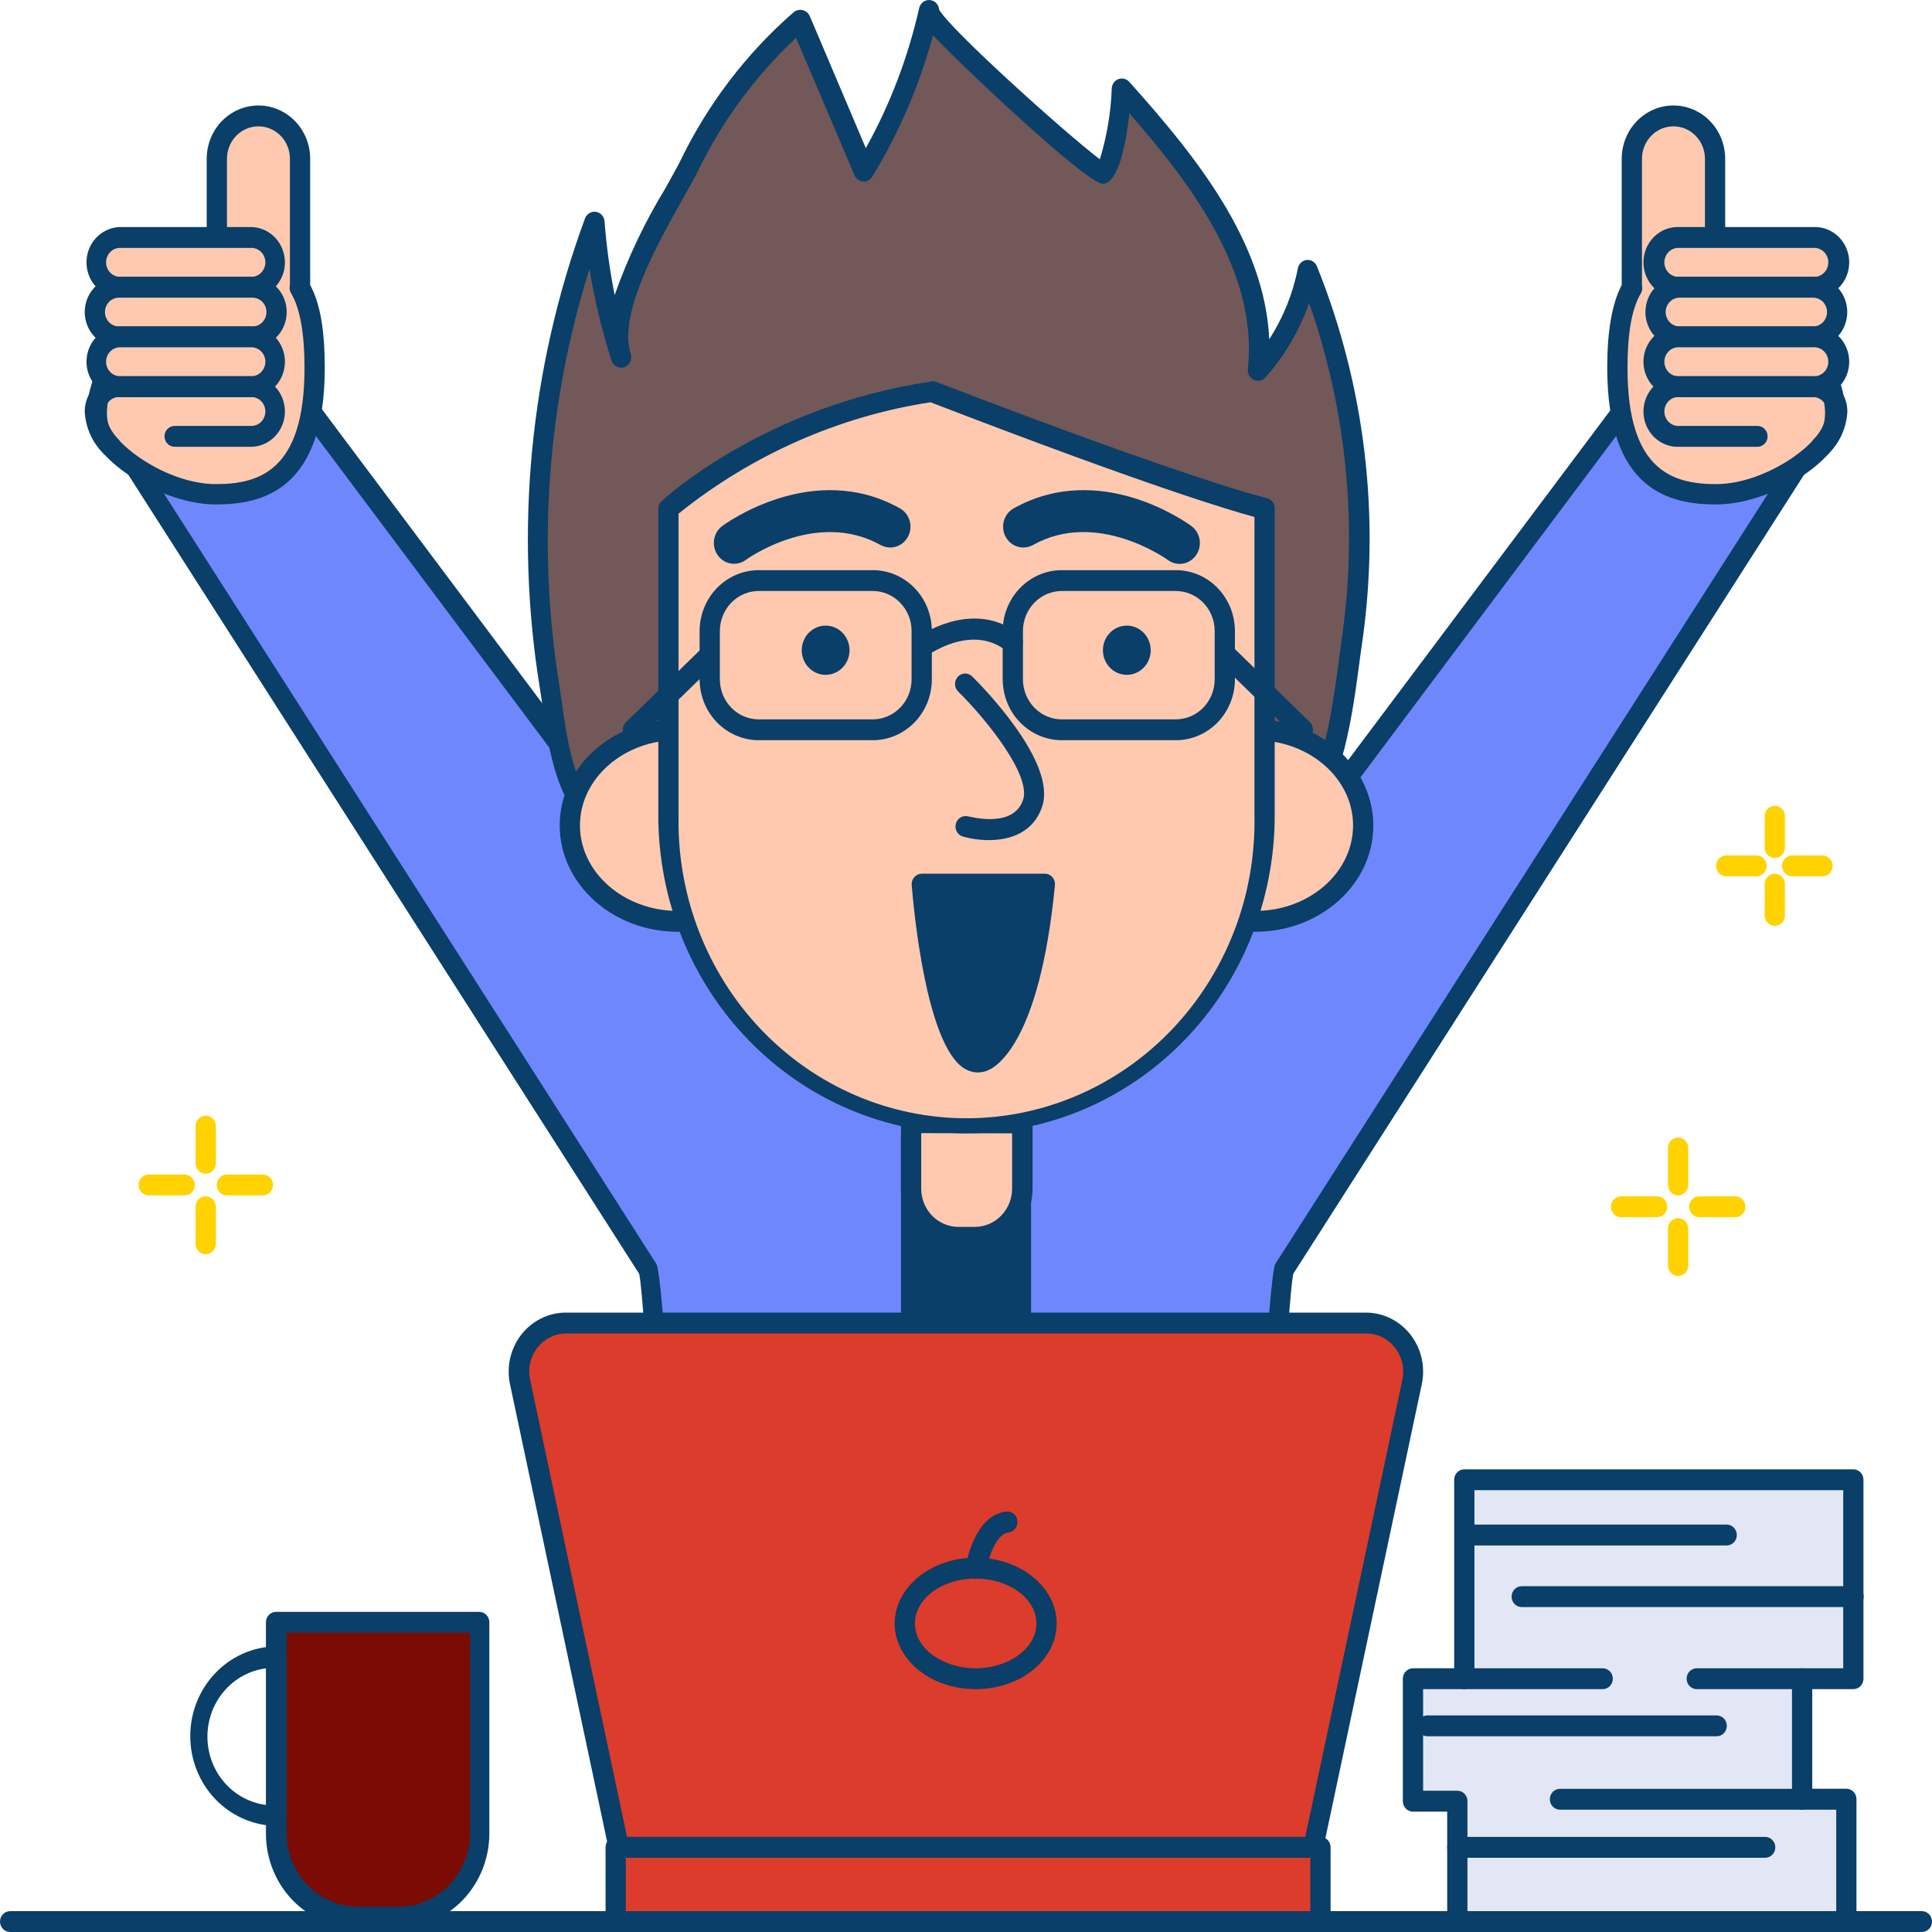<svg width="120" height="120" viewBox="0 0 120 120" fill="none" xmlns="http://www.w3.org/2000/svg">
<path d="M110.16 21.287C109.574 20.888 108.918 20.613 108.229 20.476C107.54 20.34 106.831 20.344 106.144 20.49C105.457 20.635 104.804 20.919 104.223 21.325C103.642 21.73 103.145 22.25 102.759 22.854L70.516 65.886H49.484L17.247 22.854C16.468 21.634 15.249 20.784 13.861 20.489C12.473 20.195 11.027 20.48 9.843 21.283C8.659 22.086 7.834 23.341 7.548 24.771C7.262 26.201 7.539 27.69 8.319 28.91L40.241 78.853C40.719 79.611 42.071 109.682 42.071 109.682H77.91C77.91 109.682 79.256 79.611 79.74 78.853L111.663 28.91C112.443 27.693 112.724 26.207 112.442 24.778C112.16 23.349 111.34 22.093 110.16 21.287Z" fill="#6F87FC"/>
<path d="M77.936 110.33H42.096C41.929 110.33 41.769 110.262 41.651 110.14C41.533 110.019 41.467 109.854 41.467 109.682C40.952 98.147 40.059 80.621 39.7 79.118L7.816 29.247C6.944 27.884 6.634 26.22 6.954 24.621C7.273 23.023 8.196 21.621 9.52 20.723C10.843 19.826 12.458 19.506 14.01 19.835C15.562 20.165 16.923 21.115 17.794 22.478L49.817 65.225H70.233L102.3 22.446C103.175 21.107 104.525 20.175 106.059 19.852C107.594 19.528 109.191 19.839 110.506 20.717C111.161 21.161 111.725 21.734 112.165 22.403C112.605 23.072 112.913 23.823 113.072 24.615C113.23 25.406 113.235 26.222 113.087 27.016C112.939 27.809 112.641 28.565 112.21 29.24L80.331 79.112C79.973 80.614 79.074 98.141 78.558 109.676C78.559 109.761 78.543 109.845 78.513 109.924C78.482 110.003 78.436 110.075 78.378 110.136C78.32 110.197 78.252 110.245 78.176 110.278C78.1 110.312 78.018 110.329 77.936 110.33ZM42.668 109.035H77.332C77.961 95.362 78.772 79.241 79.218 78.496L111.16 28.554C111.844 27.477 112.087 26.164 111.835 24.903C111.583 23.642 110.856 22.535 109.814 21.824C109.297 21.473 108.717 21.231 108.109 21.11C107.501 20.99 106.876 20.994 106.269 21.123C105.662 21.252 105.086 21.503 104.573 21.861C104.061 22.219 103.622 22.677 103.281 23.21L71.013 66.288C70.954 66.365 70.878 66.427 70.792 66.47C70.706 66.512 70.612 66.534 70.516 66.534H49.484C49.388 66.534 49.294 66.512 49.208 66.47C49.122 66.427 49.046 66.365 48.987 66.288L16.75 23.249C16.423 22.69 15.99 22.204 15.476 21.822C14.963 21.439 14.38 21.166 13.763 21.02C13.145 20.874 12.505 20.858 11.881 20.972C11.257 21.086 10.662 21.328 10.13 21.684C9.599 22.041 9.143 22.503 8.789 23.045C8.435 23.587 8.191 24.196 8.071 24.837C7.95 25.478 7.956 26.138 8.089 26.776C8.221 27.415 8.477 28.019 8.84 28.554L40.763 78.496C41.234 79.235 42.052 95.362 42.668 109.035Z" fill="#093F68"/>
<path d="M63.411 70.666H56.589V100.757H63.411V70.666Z" fill="#093F68"/>
<path d="M63.411 101.412H56.589C56.422 101.412 56.262 101.343 56.144 101.222C56.026 101.1 55.96 100.936 55.96 100.764V70.666C55.96 70.494 56.026 70.329 56.144 70.208C56.262 70.087 56.422 70.018 56.589 70.018H63.411C63.578 70.018 63.738 70.087 63.856 70.208C63.974 70.329 64.04 70.494 64.04 70.666V100.764C64.04 100.936 63.974 101.1 63.856 101.222C63.738 101.343 63.578 101.412 63.411 101.412ZM57.218 100.116H62.782V71.314H57.218V100.116Z" fill="#093F68"/>
<path d="M106.525 16.183V9.861C106.525 9.155 106.253 8.478 105.769 7.979C105.284 7.48 104.627 7.199 103.941 7.199C103.256 7.199 102.599 7.48 102.114 7.979C101.629 8.478 101.357 9.155 101.357 9.861V17.841C100.772 18.819 100.433 20.373 100.433 22.841C100.433 29.532 103.463 30.684 106.57 30.684C109.676 30.684 113.524 28.197 113.901 26.306C114.637 22.867 109.418 16.455 106.525 16.183Z" fill="#FFC9B0"/>
<path d="M106.595 31.332C103.69 31.332 99.829 30.458 99.829 22.841C99.829 20.542 100.125 18.858 100.728 17.705V9.861C100.728 8.984 101.067 8.142 101.669 7.521C102.272 6.9 103.089 6.552 103.941 6.552C104.793 6.552 105.611 6.9 106.213 7.521C106.816 8.142 107.154 8.984 107.154 9.861V15.639C109.041 16.163 111.065 18.23 112.342 20.03C113.159 21.17 115.014 24.065 114.542 26.436C114.071 28.806 109.852 31.332 106.595 31.332ZM101.986 17.731C102.026 17.893 102.003 18.065 101.923 18.21C101.357 19.156 101.087 20.678 101.087 22.873C101.087 29.214 103.872 30.069 106.595 30.069C109.6 30.069 113.027 27.627 113.31 26.183C113.561 24.888 112.801 22.854 111.329 20.807C109.757 18.618 107.714 16.921 106.469 16.831C106.312 16.816 106.166 16.741 106.06 16.621C105.954 16.501 105.896 16.345 105.897 16.183V9.861C105.897 9.327 105.691 8.815 105.324 8.437C104.957 8.059 104.46 7.847 103.941 7.847C103.423 7.847 102.925 8.059 102.559 8.437C102.192 8.815 101.986 9.327 101.986 9.861V17.731Z" fill="#093F68"/>
<path d="M112.612 14.752H104.318C103.492 14.752 102.822 15.442 102.822 16.293V16.299C102.822 17.151 103.492 17.841 104.318 17.841H112.612C113.438 17.841 114.108 17.151 114.108 16.299V16.293C114.108 15.442 113.438 14.752 112.612 14.752Z" fill="#FFC9B0"/>
<path d="M112.612 18.489H104.325C104.036 18.505 103.746 18.46 103.474 18.357C103.202 18.254 102.954 18.096 102.743 17.89C102.533 17.685 102.366 17.438 102.251 17.164C102.137 16.89 102.078 16.595 102.078 16.296C102.078 15.998 102.137 15.703 102.251 15.428C102.366 15.154 102.533 14.907 102.743 14.702C102.954 14.497 103.202 14.338 103.474 14.235C103.746 14.132 104.036 14.088 104.325 14.104H112.612C112.901 14.088 113.191 14.132 113.463 14.235C113.734 14.338 113.983 14.497 114.193 14.702C114.404 14.907 114.571 15.154 114.686 15.428C114.8 15.703 114.859 15.998 114.859 16.296C114.859 16.595 114.8 16.89 114.686 17.164C114.571 17.438 114.404 17.685 114.193 17.89C113.983 18.096 113.734 18.254 113.463 18.357C113.191 18.46 112.901 18.505 112.612 18.489ZM104.325 15.399C104.204 15.389 104.083 15.404 103.968 15.444C103.854 15.485 103.749 15.549 103.66 15.633C103.57 15.717 103.499 15.82 103.451 15.934C103.402 16.048 103.377 16.172 103.377 16.296C103.377 16.421 103.402 16.544 103.451 16.658C103.499 16.772 103.57 16.875 103.66 16.959C103.749 17.044 103.854 17.108 103.968 17.148C104.083 17.189 104.204 17.204 104.325 17.193H112.612C112.733 17.204 112.854 17.189 112.969 17.148C113.083 17.108 113.188 17.044 113.277 16.959C113.366 16.875 113.438 16.772 113.486 16.658C113.535 16.544 113.56 16.421 113.56 16.296C113.56 16.172 113.535 16.048 113.486 15.934C113.438 15.82 113.366 15.717 113.277 15.633C113.188 15.549 113.083 15.485 112.969 15.444C112.854 15.404 112.733 15.389 112.612 15.399H104.325Z" fill="#093F68"/>
<path d="M112.612 17.841H104.318C103.492 17.841 102.822 18.531 102.822 19.382V19.389C102.822 20.24 103.492 20.93 104.318 20.93H112.612C113.438 20.93 114.108 20.24 114.108 19.389V19.382C114.108 18.531 113.438 17.841 112.612 17.841Z" fill="#FFC9B0"/>
<path d="M112.612 21.572H104.325C103.761 21.572 103.221 21.341 102.822 20.93C102.424 20.52 102.2 19.963 102.2 19.383C102.2 18.802 102.424 18.245 102.822 17.835C103.221 17.424 103.761 17.193 104.325 17.193H112.612C113.176 17.193 113.716 17.424 114.115 17.835C114.513 18.245 114.737 18.802 114.737 19.383C114.737 19.963 114.513 20.52 114.115 20.93C113.716 21.341 113.176 21.572 112.612 21.572ZM104.325 18.489C104.095 18.489 103.874 18.583 103.711 18.75C103.549 18.918 103.457 19.145 103.457 19.383C103.457 19.62 103.549 19.847 103.711 20.015C103.874 20.182 104.095 20.276 104.325 20.276H112.612C112.842 20.276 113.063 20.182 113.226 20.015C113.388 19.847 113.48 19.62 113.48 19.383C113.48 19.145 113.388 18.918 113.226 18.75C113.063 18.583 112.842 18.489 112.612 18.489H104.325Z" fill="#093F68"/>
<path d="M112.612 20.924H104.318C103.492 20.924 102.822 21.614 102.822 22.465V22.472C102.822 23.323 103.492 24.013 104.318 24.013H112.612C113.438 24.013 114.108 23.323 114.108 22.472V22.465C114.108 21.614 113.438 20.924 112.612 20.924Z" fill="#FFC9B0"/>
<path d="M112.612 24.661H104.325C104.036 24.677 103.746 24.633 103.474 24.53C103.202 24.427 102.954 24.268 102.743 24.063C102.533 23.858 102.366 23.61 102.251 23.336C102.137 23.062 102.078 22.767 102.078 22.469C102.078 22.17 102.137 21.875 102.251 21.601C102.366 21.327 102.533 21.08 102.743 20.875C102.954 20.669 103.202 20.51 103.474 20.407C103.746 20.305 104.036 20.26 104.325 20.276H112.612C112.901 20.26 113.191 20.305 113.463 20.407C113.734 20.51 113.983 20.669 114.193 20.875C114.404 21.08 114.571 21.327 114.686 21.601C114.8 21.875 114.859 22.17 114.859 22.469C114.859 22.767 114.8 23.062 114.686 23.336C114.571 23.61 114.404 23.858 114.193 24.063C113.983 24.268 113.734 24.427 113.463 24.53C113.191 24.633 112.901 24.677 112.612 24.661ZM104.325 21.572C104.204 21.561 104.083 21.576 103.968 21.617C103.854 21.657 103.749 21.721 103.66 21.806C103.57 21.89 103.499 21.992 103.451 22.107C103.402 22.221 103.377 22.344 103.377 22.469C103.377 22.593 103.402 22.717 103.451 22.831C103.499 22.945 103.57 23.047 103.66 23.132C103.749 23.216 103.854 23.28 103.968 23.321C104.083 23.361 104.204 23.376 104.325 23.366H112.612C112.733 23.376 112.854 23.361 112.969 23.321C113.083 23.28 113.188 23.216 113.277 23.132C113.366 23.047 113.438 22.945 113.486 22.831C113.535 22.717 113.56 22.593 113.56 22.469C113.56 22.344 113.535 22.221 113.486 22.107C113.438 21.992 113.366 21.89 113.277 21.806C113.188 21.721 113.083 21.657 112.969 21.617C112.854 21.576 112.733 21.561 112.612 21.572H104.325Z" fill="#093F68"/>
<path d="M113.09 28.398C113.007 28.398 112.924 28.38 112.848 28.347C112.771 28.314 112.702 28.265 112.643 28.204C112.526 28.082 112.461 27.918 112.461 27.747C112.461 27.576 112.526 27.412 112.643 27.291C113.12 26.84 113.418 26.224 113.48 25.561C113.48 25.322 113.388 25.093 113.224 24.925C113.06 24.756 112.838 24.661 112.606 24.661H104.325C104.204 24.65 104.083 24.666 103.968 24.706C103.854 24.746 103.749 24.811 103.66 24.895C103.57 24.979 103.499 25.082 103.451 25.196C103.402 25.31 103.377 25.433 103.377 25.558C103.377 25.683 103.402 25.806 103.451 25.92C103.499 26.034 103.57 26.137 103.66 26.221C103.749 26.305 103.854 26.37 103.968 26.41C104.083 26.45 104.204 26.466 104.325 26.455H109.16C109.327 26.455 109.487 26.523 109.605 26.645C109.723 26.766 109.789 26.931 109.789 27.103C109.789 27.274 109.723 27.439 109.605 27.561C109.487 27.682 109.327 27.75 109.16 27.75H104.325C104.036 27.767 103.746 27.722 103.474 27.619C103.202 27.516 102.954 27.357 102.743 27.152C102.533 26.947 102.366 26.7 102.251 26.426C102.137 26.152 102.078 25.856 102.078 25.558C102.078 25.26 102.137 24.964 102.251 24.69C102.366 24.416 102.533 24.169 102.743 23.964C102.954 23.759 103.202 23.6 103.474 23.497C103.746 23.394 104.036 23.349 104.325 23.366H112.612C113.177 23.366 113.719 23.597 114.119 24.009C114.519 24.42 114.744 24.979 114.744 25.561C114.692 26.573 114.258 27.523 113.536 28.21C113.478 28.27 113.408 28.318 113.331 28.35C113.255 28.382 113.173 28.398 113.09 28.398Z" fill="#093F68"/>
<path d="M13.474 16.183V9.861C13.474 9.155 13.747 8.478 14.231 7.979C14.716 7.48 15.373 7.199 16.058 7.199C16.744 7.199 17.401 7.48 17.886 7.979C18.37 8.478 18.643 9.155 18.643 9.861V17.841C19.227 18.819 19.573 20.373 19.573 22.841C19.573 29.532 16.536 30.684 13.437 30.684C10.337 30.684 6.489 28.197 6.08 26.306C5.395 22.867 10.582 16.455 13.474 16.183Z" fill="#FFC9B0"/>
<path d="M13.405 31.332C10.148 31.332 5.91 28.741 5.458 26.436C5.005 24.13 6.835 21.17 7.658 20.03C8.916 18.255 10.985 16.144 12.839 15.639V9.861C12.839 8.984 13.178 8.142 13.78 7.521C14.383 6.9 15.2 6.552 16.052 6.552C16.904 6.552 17.722 6.9 18.324 7.521C18.927 8.142 19.265 8.984 19.265 9.861V17.705C19.894 18.858 20.171 20.542 20.171 22.841C20.177 30.432 16.317 31.332 13.405 31.332ZM16.052 7.847C15.796 7.847 15.541 7.899 15.304 8C15.067 8.102 14.851 8.25 14.67 8.437C14.488 8.624 14.344 8.846 14.246 9.091C14.148 9.335 14.097 9.597 14.097 9.861V16.183C14.098 16.345 14.039 16.501 13.933 16.621C13.827 16.741 13.681 16.816 13.525 16.831C12.267 16.947 10.243 18.618 8.664 20.807C7.193 22.854 6.432 24.914 6.69 26.183C6.973 27.602 10.393 30.069 13.405 30.069C16.128 30.069 18.913 29.214 18.913 22.873C18.913 20.678 18.637 19.156 18.077 18.21C18.031 18.133 18.001 18.048 17.989 17.959C17.977 17.869 17.984 17.779 18.008 17.692V9.92C18.015 9.651 17.971 9.383 17.876 9.132C17.782 8.882 17.639 8.653 17.458 8.46C17.276 8.267 17.059 8.113 16.818 8.008C16.578 7.902 16.32 7.848 16.059 7.847H16.052Z" fill="#093F68"/>
<path d="M7.388 17.834H15.681C16.508 17.834 17.178 17.144 17.178 16.293V16.287C17.178 15.435 16.508 14.745 15.681 14.745L7.388 14.745C6.561 14.745 5.891 15.435 5.891 16.287V16.293C5.891 17.144 6.561 17.834 7.388 17.834Z" fill="#FFC9B0"/>
<path d="M15.681 18.489H7.388C6.844 18.458 6.331 18.214 5.956 17.806C5.581 17.398 5.372 16.858 5.372 16.296C5.372 15.735 5.581 15.194 5.956 14.786C6.331 14.379 6.844 14.134 7.388 14.104H15.681C16.226 14.134 16.738 14.379 17.113 14.786C17.488 15.194 17.697 15.735 17.697 16.296C17.697 16.858 17.488 17.398 17.113 17.806C16.738 18.214 16.226 18.458 15.681 18.489ZM7.388 15.399C7.17 15.418 6.967 15.521 6.819 15.687C6.67 15.853 6.588 16.071 6.588 16.296C6.588 16.522 6.67 16.739 6.819 16.905C6.967 17.071 7.17 17.174 7.388 17.193H15.681C15.9 17.174 16.103 17.071 16.251 16.905C16.399 16.739 16.482 16.522 16.482 16.296C16.482 16.071 16.399 15.853 16.251 15.687C16.103 15.521 15.9 15.418 15.681 15.399H7.388Z" fill="#093F68"/>
<path d="M7.388 20.924H15.681C16.508 20.924 17.178 20.234 17.178 19.382V19.376C17.178 18.524 16.508 17.834 15.681 17.834H7.388C6.561 17.834 5.891 18.524 5.891 19.376V19.382C5.891 20.234 6.561 20.924 7.388 20.924Z" fill="#FFC9B0"/>
<path d="M15.681 21.572H7.388C6.824 21.572 6.284 21.341 5.885 20.93C5.487 20.52 5.263 19.963 5.263 19.383C5.263 18.802 5.487 18.245 5.885 17.835C6.284 17.424 6.824 17.193 7.388 17.193H15.681C16.245 17.193 16.786 17.424 17.184 17.835C17.583 18.245 17.807 18.802 17.807 19.383C17.807 19.963 17.583 20.52 17.184 20.93C16.786 21.341 16.245 21.572 15.681 21.572ZM7.388 18.489C7.158 18.489 6.937 18.583 6.774 18.75C6.612 18.918 6.52 19.145 6.52 19.383C6.52 19.62 6.612 19.847 6.774 20.015C6.937 20.182 7.158 20.276 7.388 20.276H15.681C15.912 20.276 16.132 20.182 16.295 20.015C16.458 19.847 16.549 19.62 16.549 19.383C16.549 19.145 16.458 18.918 16.295 18.75C16.132 18.583 15.912 18.489 15.681 18.489H7.388Z" fill="#093F68"/>
<path d="M7.388 24.02H15.681C16.508 24.02 17.178 23.33 17.178 22.478V22.472C17.178 21.62 16.508 20.93 15.681 20.93H7.388C6.561 20.93 5.891 21.62 5.891 22.472V22.478C5.891 23.33 6.561 24.02 7.388 24.02Z" fill="#FFC9B0"/>
<path d="M15.681 24.661H7.388C6.844 24.63 6.331 24.386 5.956 23.978C5.581 23.57 5.372 23.03 5.372 22.468C5.372 21.907 5.581 21.366 5.956 20.959C6.331 20.551 6.844 20.307 7.388 20.276H15.681C16.226 20.307 16.738 20.551 17.113 20.959C17.488 21.366 17.697 21.907 17.697 22.468C17.697 23.03 17.488 23.57 17.113 23.978C16.738 24.386 16.226 24.63 15.681 24.661ZM7.388 21.572C7.17 21.591 6.967 21.693 6.819 21.86C6.67 22.026 6.588 22.243 6.588 22.468C6.588 22.694 6.67 22.911 6.819 23.078C6.967 23.244 7.17 23.346 7.388 23.366H15.681C15.9 23.346 16.103 23.244 16.251 23.078C16.399 22.911 16.482 22.694 16.482 22.468C16.482 22.243 16.399 22.026 16.251 21.86C16.103 21.693 15.9 21.591 15.681 21.572H7.388Z" fill="#093F68"/>
<path d="M6.91 28.398C6.745 28.398 6.587 28.33 6.47 28.21C5.748 27.523 5.315 26.573 5.263 25.561C5.262 25.273 5.316 24.988 5.423 24.722C5.529 24.455 5.686 24.213 5.883 24.009C6.08 23.805 6.315 23.643 6.573 23.533C6.831 23.423 7.108 23.366 7.388 23.366H15.681C16.226 23.396 16.738 23.64 17.113 24.048C17.488 24.456 17.697 24.996 17.697 25.558C17.697 26.12 17.488 26.66 17.113 27.068C16.738 27.476 16.226 27.72 15.681 27.75H10.846C10.679 27.75 10.52 27.682 10.402 27.561C10.284 27.439 10.217 27.275 10.217 27.103C10.217 26.931 10.284 26.766 10.402 26.645C10.52 26.523 10.679 26.455 10.846 26.455H15.681C15.899 26.436 16.103 26.333 16.251 26.167C16.399 26.001 16.481 25.784 16.481 25.558C16.481 25.333 16.399 25.115 16.251 24.949C16.103 24.783 15.899 24.68 15.681 24.661H7.388C7.273 24.661 7.16 24.684 7.054 24.73C6.949 24.775 6.853 24.841 6.772 24.925C6.691 25.009 6.628 25.108 6.584 25.217C6.541 25.326 6.519 25.444 6.52 25.561C6.582 26.224 6.88 26.841 7.356 27.291C7.474 27.412 7.539 27.576 7.539 27.747C7.539 27.918 7.474 28.083 7.356 28.204C7.298 28.265 7.229 28.314 7.152 28.347C7.076 28.381 6.993 28.398 6.91 28.398Z" fill="#093F68"/>
<path d="M81.557 114.741H38.443L32.306 85.841C32.212 85.4 32.215 84.942 32.316 84.503C32.416 84.063 32.611 83.652 32.886 83.3C33.161 82.948 33.51 82.664 33.906 82.47C34.301 82.275 34.735 82.174 35.173 82.175H84.846C85.284 82.175 85.716 82.277 86.111 82.472C86.506 82.667 86.854 82.951 87.129 83.302C87.403 83.654 87.597 84.065 87.698 84.504C87.797 84.944 87.801 85.4 87.707 85.841L81.557 114.741Z" fill="#DB3C2B"/>
<path d="M81.557 115.388H38.443C38.296 115.392 38.154 115.343 38.039 115.249C37.924 115.156 37.845 115.024 37.814 114.877L31.677 85.977C31.563 85.441 31.568 84.886 31.69 84.352C31.812 83.818 32.049 83.319 32.383 82.892C32.718 82.465 33.141 82.121 33.621 81.885C34.102 81.649 34.628 81.526 35.16 81.528H84.833C85.365 81.528 85.89 81.65 86.37 81.887C86.85 82.124 87.272 82.468 87.606 82.895C87.939 83.322 88.176 83.82 88.298 84.354C88.42 84.887 88.424 85.442 88.31 85.977L82.173 114.877C82.143 115.022 82.065 115.152 81.953 115.245C81.841 115.338 81.701 115.389 81.557 115.388ZM38.946 114.093H81.073L87.103 85.705C87.177 85.358 87.175 84.999 87.097 84.653C87.018 84.307 86.865 83.984 86.649 83.708C86.433 83.431 86.159 83.208 85.848 83.055C85.537 82.901 85.197 82.822 84.852 82.823H35.179C34.834 82.821 34.493 82.9 34.181 83.052C33.87 83.205 33.596 83.428 33.379 83.705C33.163 83.982 33.01 84.306 32.932 84.652C32.854 84.998 32.853 85.358 32.928 85.705L38.946 114.093Z" fill="#093F68"/>
<path d="M82.016 114.741H38.242V119.352H82.016V114.741Z" fill="#DB3C2B"/>
<path d="M82.016 120H38.242C38.075 120 37.915 119.932 37.797 119.81C37.679 119.689 37.613 119.524 37.613 119.352V114.741C37.613 114.569 37.679 114.404 37.797 114.283C37.915 114.161 38.075 114.093 38.242 114.093H82.016C82.183 114.093 82.343 114.161 82.461 114.283C82.579 114.404 82.645 114.569 82.645 114.741V119.352C82.645 119.524 82.579 119.689 82.461 119.81C82.343 119.932 82.183 120 82.016 120ZM38.87 118.705H81.388V115.389H38.87V118.705Z" fill="#093F68"/>
<path d="M56.583 69.746H63.499V73.827C63.499 74.627 63.19 75.395 62.641 75.961C62.091 76.527 61.346 76.845 60.569 76.845H59.525C58.748 76.845 58.003 76.527 57.453 75.961C56.904 75.395 56.595 74.627 56.595 73.827V69.746H56.583Z" fill="#FFC9B0"/>
<path d="M60.563 77.506H59.519C58.575 77.504 57.669 77.116 57.002 76.428C56.335 75.739 55.96 74.806 55.96 73.833V69.746C55.96 69.575 56.026 69.41 56.144 69.288C56.262 69.167 56.422 69.099 56.589 69.099H63.505C63.672 69.099 63.832 69.167 63.95 69.288C64.068 69.41 64.134 69.575 64.134 69.746V73.827C64.135 74.31 64.043 74.789 63.864 75.236C63.685 75.682 63.422 76.088 63.09 76.43C62.758 76.772 62.364 77.043 61.93 77.227C61.497 77.412 61.032 77.506 60.563 77.506ZM57.218 70.381V73.827C57.218 74.456 57.46 75.06 57.891 75.505C58.323 75.951 58.908 76.202 59.519 76.204H60.563C61.173 76.2 61.757 75.949 62.188 75.503C62.62 75.058 62.862 74.456 62.864 73.827V70.394L57.218 70.381Z" fill="#093F68"/>
<path d="M37.343 51.235C34.827 49.545 34.582 45.452 34.13 42.621C32.575 32.939 33.531 23.005 36.902 13.825C37.136 16.688 37.691 19.514 38.556 22.245C37.506 18.942 41.335 13.178 42.731 10.483C44.617 6.811 46.504 4.045 49.698 1.293L53.646 10.613C55.513 7.539 56.874 4.169 57.677 0.638C57.469 1.552 68.133 10.801 68.448 10.755C68.988 10.684 69.705 6.869 69.648 5.509C74.05 10.451 78.822 16.306 78.118 22.997C79.674 21.251 80.739 19.101 81.199 16.779C84.14 24.115 85.088 32.137 83.94 39.985C83.55 42.673 83.029 48.405 80.947 50.348C79.011 52.142 74.591 50.84 72.214 50.918L50.905 51.605C47.22 51.721 41.769 52.997 38.235 51.676C37.923 51.564 37.623 51.416 37.343 51.235Z" fill="#725858"/>
<path d="M42.328 52.932C40.874 52.971 39.423 52.752 38.04 52.285C37.682 52.152 37.34 51.976 37.022 51.76C34.595 50.128 34.098 46.643 33.696 43.845C33.639 43.45 33.589 43.075 33.526 42.712C31.944 32.912 32.913 22.854 36.336 13.566C36.387 13.429 36.481 13.315 36.604 13.24C36.726 13.166 36.87 13.136 37.011 13.156C37.151 13.177 37.281 13.246 37.379 13.352C37.477 13.458 37.537 13.595 37.55 13.741C37.665 15.282 37.875 16.813 38.179 18.327C38.994 16.011 40.048 13.792 41.322 11.707C41.656 11.111 41.951 10.574 42.19 10.127C43.909 6.529 46.333 3.336 49.308 0.749C49.387 0.685 49.479 0.642 49.578 0.623C49.676 0.604 49.778 0.609 49.874 0.638C49.968 0.662 50.055 0.707 50.129 0.772C50.203 0.836 50.262 0.916 50.301 1.008L53.778 9.201C55.287 6.482 56.403 3.552 57.092 0.502C57.11 0.419 57.145 0.341 57.193 0.272C57.24 0.202 57.301 0.144 57.371 0.098C57.441 0.053 57.52 0.023 57.601 0.009C57.682 -0.005 57.766 -0.003 57.846 0.017C57.976 0.048 58.093 0.12 58.179 0.224C58.267 0.327 58.319 0.457 58.331 0.593C58.959 1.785 66.278 8.365 68.315 9.894C68.746 8.483 68.994 7.019 69.051 5.541C69.048 5.41 69.083 5.281 69.153 5.171C69.222 5.06 69.323 4.975 69.441 4.925C69.559 4.875 69.689 4.863 69.814 4.891C69.938 4.919 70.052 4.986 70.139 5.082C74.251 9.667 78.558 15.004 78.835 21.073C79.7 19.736 80.305 18.238 80.614 16.662C80.64 16.526 80.708 16.402 80.808 16.309C80.907 16.216 81.033 16.158 81.167 16.144C81.299 16.133 81.431 16.166 81.544 16.237C81.657 16.308 81.745 16.413 81.796 16.539C84.794 23.98 85.758 32.124 84.582 40.089C84.537 40.4 84.487 40.736 84.437 41.138C84.022 44.26 83.399 48.981 81.387 50.853C79.803 52.324 77.061 52.026 74.641 51.76C73.851 51.651 73.055 51.595 72.258 51.592L50.943 52.278C49.905 52.278 48.71 52.44 47.453 52.576C45.752 52.783 44.041 52.902 42.328 52.932ZM36.626 16.662C33.993 25.018 33.346 33.903 34.739 42.569C34.796 42.932 34.852 43.321 34.909 43.722C35.274 46.268 35.72 49.428 37.676 50.743C37.915 50.901 38.17 51.031 38.436 51.132C40.813 52.019 44.252 51.65 47.289 51.326C48.547 51.184 49.804 51.054 50.867 51.022L72.182 50.335C73.038 50.336 73.893 50.394 74.741 50.51C76.791 50.737 79.344 51.015 80.513 49.927C82.186 48.386 82.796 43.761 83.16 41.009C83.211 40.62 83.261 40.257 83.305 39.946C84.367 32.843 83.681 25.579 81.312 18.819C80.714 20.531 79.791 22.104 78.596 23.443C78.506 23.544 78.387 23.612 78.257 23.639C78.128 23.665 77.993 23.649 77.873 23.592C77.754 23.537 77.656 23.444 77.59 23.328C77.525 23.212 77.496 23.078 77.508 22.945C78.137 17.044 74.207 11.681 70.151 7.044C69.95 8.754 69.523 11.293 68.542 11.416C67.561 11.539 59.179 3.534 57.953 2.193C57.11 5.289 55.84 8.245 54.181 10.969C54.12 11.069 54.035 11.15 53.933 11.204C53.831 11.258 53.716 11.282 53.602 11.273C53.488 11.264 53.379 11.223 53.286 11.155C53.193 11.086 53.119 10.993 53.074 10.885L49.446 2.348C46.896 4.732 44.804 7.588 43.278 10.768C43.039 11.228 42.731 11.779 42.385 12.387C40.794 15.231 38.367 19.544 39.185 22.012C39.229 22.173 39.212 22.346 39.135 22.494C39.059 22.642 38.93 22.753 38.775 22.805C38.62 22.858 38.452 22.846 38.306 22.773C38.159 22.7 38.046 22.571 37.99 22.414C37.382 20.53 36.92 18.601 36.607 16.643L36.626 16.662Z" fill="#093F68"/>
<path d="M42.102 57.22C45.807 57.22 48.811 54.555 48.811 51.268C48.811 47.981 45.807 45.316 42.102 45.316C38.397 45.316 35.393 47.981 35.393 51.268C35.393 54.555 38.397 57.22 42.102 57.22Z" fill="#FFC9B0"/>
<path d="M42.102 57.874C38.053 57.874 34.764 54.908 34.764 51.268C34.764 47.628 38.053 44.681 42.102 44.681C46.151 44.681 49.434 47.641 49.434 51.281C49.434 54.921 46.145 57.874 42.102 57.874ZM42.102 45.963C38.751 45.963 36.022 48.347 36.022 51.268C36.022 54.189 38.751 56.579 42.102 56.579C45.453 56.579 48.176 54.195 48.176 51.268C48.176 48.34 45.472 45.976 42.102 45.976V45.963Z" fill="#093F68"/>
<path d="M77.967 57.22C81.672 57.22 84.676 54.555 84.676 51.268C84.676 47.981 81.672 45.316 77.967 45.316C74.262 45.316 71.258 47.981 71.258 51.268C71.258 54.555 74.262 57.22 77.967 57.22Z" fill="#FFC9B0"/>
<path d="M77.967 57.874C73.918 57.874 70.629 54.908 70.629 51.268C70.629 47.628 73.918 44.681 77.967 44.681C82.016 44.681 85.298 47.641 85.298 51.281C85.298 54.921 82.01 57.874 77.967 57.874ZM77.967 45.963C74.609 45.963 71.887 48.347 71.887 51.268C71.887 54.189 74.609 56.579 77.967 56.579C81.325 56.579 84.041 54.195 84.041 51.268C84.041 48.34 81.312 45.976 77.967 45.976V45.963Z" fill="#093F68"/>
<path d="M50.666 48.735C51.701 48.735 52.54 47.871 52.54 46.805C52.54 45.739 51.701 44.875 50.666 44.875C49.631 44.875 48.792 45.739 48.792 46.805C48.792 47.871 49.631 48.735 50.666 48.735Z" fill="#093F68"/>
<path d="M69.988 48.735C71.023 48.735 71.862 47.871 71.862 46.805C71.862 45.739 71.023 44.875 69.988 44.875C68.953 44.875 68.114 45.739 68.114 46.805C68.114 47.871 68.953 48.735 69.988 48.735Z" fill="#093F68"/>
<path d="M67.41 56.119C67.354 58.096 66.552 59.974 65.174 61.352C63.797 62.73 61.952 63.501 60.031 63.501C58.111 63.501 56.266 62.73 54.889 61.352C53.511 59.974 52.709 58.096 52.653 56.119H67.41Z" fill="#E2E6F5"/>
<path d="M60.035 64.364C57.912 64.362 55.876 63.493 54.374 61.948C52.873 60.402 52.028 58.306 52.024 56.119C52.024 55.947 52.09 55.783 52.208 55.661C52.326 55.54 52.486 55.471 52.653 55.471H67.41C67.577 55.471 67.737 55.54 67.855 55.661C67.973 55.783 68.039 55.947 68.039 56.119C68.037 58.305 67.193 60.401 65.693 61.947C64.192 63.493 62.157 64.362 60.035 64.364ZM53.307 56.767C53.461 58.494 54.236 60.1 55.48 61.269C56.724 62.439 58.347 63.087 60.032 63.087C61.716 63.087 63.339 62.439 64.583 61.269C65.827 60.1 66.602 58.494 66.756 56.767H53.307Z" fill="#093F68"/>
<path d="M59.934 53.936C59.321 53.936 58.709 53.884 58.104 53.781C57.941 53.751 57.797 53.656 57.701 53.516C57.606 53.377 57.568 53.204 57.595 53.036C57.609 52.952 57.639 52.871 57.683 52.798C57.727 52.726 57.785 52.663 57.852 52.614C57.92 52.565 57.997 52.529 58.078 52.511C58.159 52.492 58.243 52.49 58.325 52.505C59.226 52.666 60.147 52.679 61.053 52.544C61.135 51.954 60.425 49.953 59.475 48.042C59.402 47.891 59.39 47.716 59.44 47.555C59.491 47.394 59.601 47.26 59.746 47.181C59.891 47.103 60.061 47.086 60.218 47.134C60.376 47.182 60.508 47.292 60.588 47.44C61.248 48.735 62.726 51.903 62.179 53.153C62.118 53.31 62.022 53.451 61.899 53.564C61.775 53.676 61.628 53.757 61.468 53.8C60.964 53.908 60.449 53.953 59.934 53.936Z" fill="#093F68"/>
<path d="M45.586 41.112C45.42 41.121 45.255 41.096 45.099 41.04C44.943 40.983 44.8 40.895 44.677 40.781C44.429 40.551 44.279 40.228 44.262 39.885C44.245 39.541 44.36 39.205 44.584 38.949C44.807 38.693 45.12 38.539 45.453 38.522L54.338 37.556C54.672 37.52 55.005 37.622 55.266 37.84C55.526 38.057 55.693 38.372 55.727 38.716C55.763 39.059 55.664 39.403 55.453 39.672C55.242 39.94 54.936 40.111 54.602 40.147L45.718 41.106L45.586 41.112Z" fill="#093F68"/>
<path d="M76.081 41.967C76.001 41.977 75.921 41.977 75.842 41.967L67.039 40.257C66.711 40.193 66.422 39.997 66.234 39.713C66.047 39.429 65.977 39.079 66.039 38.742C66.102 38.404 66.292 38.106 66.568 37.913C66.844 37.72 67.183 37.648 67.51 37.712L76.313 39.422C76.647 39.454 76.954 39.621 77.168 39.886C77.382 40.151 77.485 40.493 77.454 40.837C77.424 41.181 77.261 41.497 77.004 41.718C76.746 41.938 76.414 42.044 76.081 42.013V41.967Z" fill="#093F68"/>
<path d="M60.035 69.746C55.124 69.745 50.415 67.734 46.943 64.158C43.47 60.581 41.519 55.73 41.517 50.672V31.604C46.23 27.707 51.879 25.198 57.865 24.344C74.395 30.685 78.545 31.604 78.545 31.604V50.672C78.545 55.73 76.595 60.58 73.124 64.157C69.653 67.734 64.945 69.745 60.035 69.746Z" fill="#FFC9B0"/>
<path d="M60.035 70.394C54.958 70.389 50.091 68.309 46.502 64.612C42.912 60.914 40.894 55.901 40.889 50.672V31.604C40.889 31.514 40.907 31.424 40.943 31.342C40.979 31.259 41.031 31.186 41.096 31.125C41.354 30.885 47.516 25.25 57.784 23.703C57.887 23.675 57.995 23.675 58.098 23.703C74.339 29.94 78.633 30.931 78.677 30.937C78.82 30.969 78.948 31.051 79.039 31.169C79.13 31.287 79.177 31.434 79.174 31.585V50.653C79.174 55.884 77.159 60.901 73.57 64.603C69.981 68.304 65.113 70.387 60.035 70.394ZM42.146 31.902V50.685C42.102 53.133 42.531 55.566 43.41 57.842C44.289 60.117 45.599 62.19 47.264 63.937C48.93 65.685 50.916 67.073 53.108 68.021C55.301 68.969 57.654 69.457 60.031 69.457C62.409 69.457 64.762 68.969 66.954 68.021C69.147 67.073 71.133 65.685 72.799 63.937C74.464 62.19 75.774 60.117 76.653 57.842C77.532 55.566 77.961 53.133 77.917 50.685V32.109C76.42 31.708 71.233 30.166 57.796 24.985C52.088 25.864 46.698 28.247 42.146 31.902Z" fill="#093F68"/>
<path d="M54.212 45.976H47.126C46.153 45.975 45.22 45.575 44.531 44.867C43.843 44.158 43.456 43.197 43.454 42.194V39.195C43.456 38.192 43.843 37.231 44.531 36.522C45.22 35.813 46.153 35.414 47.126 35.413H54.212C55.185 35.414 56.117 35.814 56.805 36.523C57.492 37.232 57.878 38.193 57.878 39.195V42.194C57.878 43.196 57.492 44.157 56.805 44.866C56.117 45.575 55.185 45.975 54.212 45.976ZM47.126 36.708C46.486 36.708 45.871 36.97 45.419 37.436C44.966 37.903 44.712 38.535 44.712 39.195V42.194C44.712 42.853 44.966 43.486 45.419 43.953C45.871 44.419 46.486 44.681 47.126 44.681H54.212C54.851 44.679 55.464 44.416 55.915 43.95C56.367 43.484 56.62 42.852 56.62 42.194V39.195C56.62 38.537 56.367 37.905 55.915 37.439C55.464 36.972 54.851 36.71 54.212 36.708H47.126Z" fill="#093F68"/>
<path d="M73.037 45.976H65.951C64.978 45.975 64.045 45.575 63.357 44.867C62.668 44.158 62.281 43.197 62.279 42.194V39.195C62.281 38.192 62.668 37.231 63.357 36.522C64.045 35.813 64.978 35.414 65.951 35.413H73.037C74.01 35.414 74.943 35.814 75.63 36.523C76.317 37.232 76.703 38.193 76.703 39.195V42.194C76.703 43.196 76.317 44.157 75.63 44.866C74.943 45.575 74.01 45.975 73.037 45.976ZM65.951 36.708C65.311 36.708 64.697 36.97 64.244 37.436C63.791 37.903 63.537 38.535 63.537 39.195V42.194C63.537 42.853 63.791 43.486 64.244 43.953C64.697 44.419 65.311 44.681 65.951 44.681H73.037C73.677 44.679 74.289 44.416 74.741 43.95C75.192 43.484 75.446 42.852 75.446 42.194V39.195C75.446 38.537 75.192 37.905 74.741 37.439C74.289 36.972 73.677 36.71 73.037 36.708H65.951Z" fill="#093F68"/>
<path d="M62.908 40.581C62.766 40.58 62.629 40.53 62.518 40.439C60.538 38.839 58.085 40.439 57.978 40.477C57.909 40.523 57.831 40.554 57.749 40.568C57.668 40.583 57.585 40.581 57.504 40.562C57.424 40.544 57.347 40.509 57.28 40.46C57.212 40.411 57.155 40.349 57.111 40.277C57.023 40.132 56.995 39.958 57.032 39.792C57.068 39.626 57.166 39.481 57.306 39.389C57.438 39.299 60.613 37.252 63.298 39.389C63.363 39.442 63.417 39.508 63.457 39.583C63.498 39.657 63.523 39.739 63.533 39.824C63.542 39.909 63.535 39.995 63.512 40.077C63.489 40.159 63.45 40.236 63.398 40.303C63.343 40.385 63.27 40.453 63.185 40.501C63.1 40.55 63.005 40.577 62.908 40.581Z" fill="#093F68"/>
<path d="M39.31 45.976C39.185 45.976 39.063 45.937 38.96 45.864C38.856 45.792 38.776 45.689 38.729 45.57C38.683 45.45 38.672 45.319 38.698 45.193C38.724 45.067 38.786 44.952 38.877 44.862L43.649 40.212C43.772 40.108 43.928 40.056 44.087 40.067C44.246 40.078 44.395 40.15 44.504 40.269C44.613 40.388 44.674 40.545 44.675 40.709C44.677 40.872 44.618 41.03 44.51 41.151L39.738 45.801C39.622 45.913 39.469 45.976 39.31 45.976Z" fill="#093F68"/>
<path d="M80.941 45.976C80.78 45.977 80.625 45.915 80.507 45.801L75.735 41.151C75.668 41.095 75.613 41.025 75.573 40.946C75.534 40.867 75.511 40.78 75.505 40.691C75.5 40.602 75.512 40.513 75.541 40.43C75.571 40.346 75.616 40.27 75.676 40.205C75.735 40.14 75.807 40.089 75.886 40.054C75.966 40.019 76.051 40.001 76.137 40.002C76.224 40.003 76.309 40.022 76.388 40.058C76.467 40.094 76.538 40.146 76.596 40.212L81.368 44.862C81.486 44.984 81.551 45.148 81.551 45.319C81.551 45.49 81.486 45.654 81.368 45.776C81.257 45.897 81.103 45.969 80.941 45.976Z" fill="#093F68"/>
<path d="M61.412 52.181C60.857 52.18 60.305 52.102 59.771 51.948C59.618 51.894 59.492 51.782 59.418 51.635C59.343 51.487 59.327 51.317 59.371 51.157C59.415 50.998 59.517 50.862 59.656 50.778C59.795 50.693 59.959 50.667 60.117 50.704C60.23 50.704 62.952 51.501 63.55 49.662C64.034 48.153 61.33 44.746 59.513 42.952C59.453 42.893 59.405 42.823 59.371 42.745C59.338 42.667 59.32 42.583 59.318 42.498C59.316 42.413 59.33 42.328 59.359 42.249C59.389 42.169 59.434 42.097 59.491 42.035C59.548 41.973 59.616 41.924 59.692 41.889C59.767 41.855 59.849 41.836 59.931 41.834C60.014 41.832 60.096 41.846 60.173 41.877C60.25 41.908 60.321 41.954 60.38 42.012C60.921 42.544 65.637 47.297 64.738 50.07C64.21 51.715 62.732 52.181 61.412 52.181Z" fill="#093F68"/>
<path d="M51.282 41.915C52.102 41.915 52.766 41.231 52.766 40.387C52.766 39.542 52.102 38.858 51.282 38.858C50.463 38.858 49.798 39.542 49.798 40.387C49.798 41.231 50.463 41.915 51.282 41.915Z" fill="#093F68"/>
<path d="M69.988 41.915C70.807 41.915 71.472 41.231 71.472 40.387C71.472 39.542 70.807 38.858 69.988 38.858C69.168 38.858 68.504 39.542 68.504 40.387C68.504 41.231 69.168 41.915 69.988 41.915Z" fill="#093F68"/>
<path d="M45.592 35.017C45.327 35.017 45.07 34.93 44.856 34.77C44.642 34.609 44.483 34.384 44.401 34.125C44.318 33.866 44.318 33.587 44.398 33.327C44.479 33.068 44.637 32.841 44.85 32.679C45.076 32.511 50.509 28.56 55.891 31.572C56.184 31.735 56.403 32.012 56.498 32.341C56.594 32.67 56.559 33.025 56.4 33.327C56.242 33.629 55.973 33.855 55.654 33.953C55.334 34.051 54.99 34.015 54.696 33.852C50.685 31.617 46.365 34.745 46.321 34.778C46.108 34.934 45.853 35.018 45.592 35.017Z" fill="#093F68"/>
<path d="M73.264 35.024C73.002 35.022 72.747 34.936 72.534 34.778C72.459 34.726 68.133 31.624 64.159 33.852C64.014 33.932 63.855 33.983 63.69 34C63.526 34.018 63.36 34.002 63.202 33.953C63.044 33.904 62.896 33.824 62.768 33.717C62.64 33.609 62.534 33.477 62.455 33.327C62.377 33.177 62.328 33.013 62.311 32.844C62.294 32.675 62.31 32.504 62.357 32.341C62.404 32.178 62.482 32.026 62.587 31.894C62.691 31.762 62.819 31.653 62.965 31.572C68.378 28.56 73.779 32.511 74.006 32.679C74.221 32.84 74.382 33.067 74.464 33.328C74.546 33.589 74.546 33.87 74.464 34.13C74.382 34.391 74.221 34.618 74.005 34.778C73.79 34.939 73.53 35.025 73.264 35.024Z" fill="#093F68"/>
<path d="M64.901 54.914H57.249C57.249 54.914 58.224 66.903 61.078 65.925C63.933 64.947 64.901 54.914 64.901 54.914Z" fill="#093F68"/>
<path d="M60.745 66.611C60.418 66.61 60.099 66.508 59.827 66.32C57.532 64.766 56.759 56.605 56.627 54.973C56.619 54.883 56.63 54.794 56.658 54.709C56.687 54.624 56.731 54.546 56.79 54.48C56.848 54.414 56.919 54.361 56.998 54.324C57.077 54.287 57.163 54.268 57.249 54.267H64.901C64.989 54.267 65.076 54.286 65.156 54.323C65.236 54.36 65.308 54.413 65.367 54.48C65.425 54.548 65.469 54.627 65.496 54.713C65.523 54.798 65.533 54.889 65.524 54.979C64.562 64.882 61.82 66.326 61.28 66.514C61.108 66.577 60.927 66.61 60.745 66.611ZM57.941 55.562C58.287 59.118 59.198 64.358 60.513 65.232C60.562 65.274 60.621 65.301 60.684 65.311C60.747 65.321 60.812 65.314 60.871 65.29C62.562 64.701 63.757 59.286 64.197 55.575L57.941 55.562Z" fill="#093F68"/>
<path d="M119.371 120H0.629C0.462 120 0.302 119.932 0.184 119.81C0.066 119.689 0 119.524 0 119.352C0 119.18 0.066 119.016 0.184 118.894C0.302 118.773 0.462 118.705 0.629 118.705H119.371C119.538 118.705 119.698 118.773 119.816 118.894C119.934 119.016 120 119.18 120 119.352C120 119.524 119.934 119.689 119.816 119.81C119.698 119.932 119.538 120 119.371 120Z" fill="#093F68"/>
<path d="M60.601 104.281C63.045 104.281 65.027 102.741 65.027 100.842C65.027 98.942 63.045 97.402 60.601 97.402C58.156 97.402 56.174 98.942 56.174 100.842C56.174 102.741 58.156 104.281 60.601 104.281Z" fill="#DB3C2B"/>
<path d="M60.6 104.916C57.809 104.916 55.57 103.083 55.57 100.835C55.57 98.588 57.834 96.748 60.6 96.748C63.367 96.748 65.631 98.581 65.631 100.835C65.631 103.089 63.386 104.916 60.6 104.916ZM60.6 98.044C58.507 98.044 56.828 99.294 56.828 100.835C56.828 102.377 58.532 103.62 60.6 103.62C62.669 103.62 64.373 102.37 64.373 100.835C64.373 99.3 62.694 98.05 60.6 98.05V98.044Z" fill="#093F68"/>
<path d="M60.6 98.05H60.494C60.329 98.022 60.183 97.927 60.086 97.788C59.99 97.648 59.951 97.475 59.978 97.305C60.035 96.975 60.556 94.119 62.493 93.886C62.576 93.876 62.659 93.883 62.739 93.906C62.819 93.93 62.894 93.969 62.959 94.023C63.024 94.076 63.078 94.142 63.119 94.217C63.159 94.291 63.185 94.374 63.194 94.459C63.204 94.544 63.197 94.63 63.174 94.712C63.151 94.795 63.113 94.872 63.061 94.939C63.009 95.006 62.945 95.062 62.873 95.103C62.8 95.145 62.72 95.171 62.638 95.181C61.858 95.278 61.38 96.807 61.236 97.532C61.206 97.682 61.126 97.816 61.01 97.91C60.894 98.005 60.749 98.055 60.6 98.05Z" fill="#093F68"/>
<path d="M17.178 100.764H29.797V113.892C29.797 115.275 29.264 116.601 28.315 117.579C27.366 118.557 26.078 119.106 24.736 119.106H22.221C20.878 119.106 19.591 118.557 18.642 117.579C17.692 116.601 17.159 115.275 17.159 113.892V100.764H17.178Z" fill="#7C0B03"/>
<path d="M24.723 119.754H22.208C20.705 119.752 19.263 119.139 18.197 118.047C17.131 116.955 16.527 115.473 16.518 113.925V100.764C16.518 100.592 16.584 100.427 16.702 100.306C16.82 100.184 16.98 100.116 17.146 100.116H29.766C29.932 100.116 30.092 100.184 30.21 100.306C30.328 100.427 30.394 100.592 30.394 100.764V113.892C30.391 115.443 29.793 116.929 28.731 118.027C27.668 119.125 26.228 119.745 24.723 119.754ZM17.807 101.412V113.892C17.815 115.098 18.285 116.251 19.116 117.1C19.946 117.95 21.069 118.426 22.239 118.426H24.754C25.925 118.426 27.049 117.95 27.88 117.101C28.712 116.252 29.184 115.098 29.194 113.892V101.412H17.807Z" fill="#093F68"/>
<path d="M17.178 113.407H17.046C15.643 113.357 14.313 112.749 13.338 111.709C12.362 110.669 11.817 109.279 11.817 107.833C11.817 106.387 12.362 104.998 13.338 103.958C14.313 102.918 15.643 102.309 17.046 102.26H17.178C17.345 102.26 17.505 102.328 17.622 102.45C17.74 102.571 17.807 102.736 17.807 102.908V112.759C17.807 112.931 17.74 113.095 17.622 113.217C17.505 113.338 17.345 113.407 17.178 113.407ZM16.549 103.62C15.539 103.742 14.608 104.242 13.932 105.025C13.256 105.807 12.883 106.818 12.883 107.866C12.883 108.913 13.256 109.924 13.932 110.707C14.608 111.489 15.539 111.989 16.549 112.111V103.62Z" fill="#093F68"/>
<path d="M115.114 104.274V91.91H90.951V104.274H87.763V111.878H90.517V119.352H114.681V111.755H111.933V104.274H115.114Z" fill="#E2E6F5"/>
<path d="M114.681 120H90.517C90.35 120 90.191 119.932 90.073 119.81C89.955 119.689 89.888 119.524 89.888 119.352V112.526H87.763C87.596 112.526 87.436 112.458 87.319 112.336C87.201 112.215 87.134 112.05 87.134 111.878V104.268C87.134 104.096 87.201 103.931 87.319 103.81C87.436 103.688 87.596 103.62 87.763 103.62H90.322V91.91C90.322 91.738 90.388 91.574 90.506 91.452C90.624 91.331 90.784 91.263 90.951 91.263H115.114C115.281 91.263 115.441 91.331 115.559 91.452C115.677 91.574 115.743 91.738 115.743 91.91V104.268C115.743 104.44 115.677 104.604 115.559 104.726C115.441 104.847 115.281 104.916 115.114 104.916H112.562V111.101H114.681C114.847 111.101 115.007 111.169 115.125 111.291C115.243 111.412 115.309 111.577 115.309 111.749V119.346C115.31 119.432 115.295 119.517 115.263 119.596C115.232 119.675 115.186 119.747 115.127 119.808C115.069 119.869 114.999 119.917 114.923 119.95C114.846 119.983 114.764 120 114.681 120ZM91.146 118.705H114.052V112.403H111.933C111.766 112.403 111.606 112.335 111.488 112.213C111.37 112.092 111.304 111.927 111.304 111.755V104.268C111.304 104.096 111.37 103.931 111.488 103.81C111.606 103.688 111.766 103.62 111.933 103.62H114.486V92.558H91.58V104.268C91.58 104.44 91.513 104.604 91.396 104.726C91.278 104.847 91.118 104.916 90.951 104.916H88.392V111.224H90.517C90.684 111.224 90.844 111.292 90.962 111.414C91.08 111.535 91.146 111.7 91.146 111.872V118.705Z" fill="#093F68"/>
<path d="M111.933 112.403H96.893C96.726 112.403 96.566 112.335 96.448 112.213C96.33 112.092 96.264 111.927 96.264 111.755C96.264 111.583 96.33 111.419 96.448 111.297C96.566 111.176 96.726 111.107 96.893 111.107H111.933C112.1 111.107 112.26 111.176 112.377 111.297C112.495 111.419 112.562 111.583 112.562 111.755C112.562 111.927 112.495 112.092 112.377 112.213C112.26 112.335 112.1 112.403 111.933 112.403Z" fill="#093F68"/>
<path d="M99.546 104.915H90.951C90.784 104.915 90.624 104.847 90.506 104.726C90.388 104.604 90.322 104.44 90.322 104.268C90.322 104.096 90.388 103.931 90.506 103.81C90.624 103.688 90.784 103.62 90.951 103.62H99.546C99.713 103.62 99.873 103.688 99.991 103.81C100.109 103.931 100.175 104.096 100.175 104.268C100.175 104.44 100.109 104.604 99.991 104.726C99.873 104.847 99.713 104.915 99.546 104.915Z" fill="#093F68"/>
<path d="M111.933 104.915H105.387C105.221 104.915 105.061 104.847 104.943 104.726C104.825 104.604 104.759 104.44 104.759 104.268C104.759 104.096 104.825 103.931 104.943 103.81C105.061 103.688 105.221 103.62 105.387 103.62H111.933C112.1 103.62 112.259 103.688 112.377 103.81C112.495 103.931 112.562 104.096 112.562 104.268C112.562 104.44 112.495 104.604 112.377 104.726C112.259 104.847 112.1 104.915 111.933 104.915Z" fill="#093F68"/>
<path d="M115.114 99.818H94.516C94.349 99.818 94.189 99.75 94.072 99.628C93.954 99.507 93.887 99.342 93.887 99.17C93.887 98.999 93.954 98.834 94.072 98.712C94.189 98.591 94.349 98.523 94.516 98.523H115.127C115.294 98.523 115.454 98.591 115.572 98.712C115.69 98.834 115.756 98.999 115.756 99.17C115.756 99.342 115.69 99.507 115.572 99.628C115.454 99.75 115.294 99.818 115.127 99.818H115.114Z" fill="#093F68"/>
<path d="M107.249 95.99H91.316C91.149 95.99 90.989 95.922 90.871 95.801C90.753 95.679 90.687 95.514 90.687 95.343C90.687 95.171 90.753 95.006 90.871 94.885C90.989 94.763 91.149 94.695 91.316 94.695H107.249C107.415 94.695 107.575 94.763 107.693 94.885C107.811 95.006 107.877 95.171 107.877 95.343C107.877 95.514 107.811 95.679 107.693 95.801C107.575 95.922 107.415 95.99 107.249 95.99Z" fill="#093F68"/>
<path d="M106.626 107.843H88.656C88.489 107.843 88.329 107.775 88.212 107.653C88.094 107.532 88.027 107.367 88.027 107.195C88.027 107.024 88.094 106.859 88.212 106.737C88.329 106.616 88.489 106.548 88.656 106.548H106.626C106.793 106.548 106.953 106.616 107.071 106.737C107.189 106.859 107.255 107.024 107.255 107.195C107.255 107.367 107.189 107.532 107.071 107.653C106.953 107.775 106.793 107.843 106.626 107.843Z" fill="#093F68"/>
<path d="M109.638 115.389H90.517C90.35 115.389 90.19 115.32 90.073 115.199C89.954 115.077 89.888 114.913 89.888 114.741C89.888 114.569 89.954 114.404 90.073 114.283C90.19 114.161 90.35 114.093 90.517 114.093H109.638C109.805 114.093 109.965 114.161 110.082 114.283C110.2 114.404 110.267 114.569 110.267 114.741C110.267 114.913 110.2 115.077 110.082 115.199C109.965 115.32 109.805 115.389 109.638 115.389Z" fill="#093F68"/>
<path d="M12.777 72.901C12.61 72.901 12.45 72.832 12.332 72.711C12.214 72.589 12.148 72.425 12.148 72.253V69.941C12.148 69.769 12.214 69.604 12.332 69.483C12.45 69.361 12.61 69.293 12.777 69.293C12.943 69.293 13.103 69.361 13.221 69.483C13.339 69.604 13.405 69.769 13.405 69.941V72.246C13.406 72.332 13.39 72.417 13.359 72.496C13.328 72.576 13.282 72.648 13.223 72.709C13.165 72.769 13.095 72.818 13.019 72.851C12.942 72.884 12.86 72.901 12.777 72.901Z" fill="#FFD200"/>
<path d="M12.777 77.901C12.61 77.901 12.45 77.832 12.332 77.711C12.214 77.59 12.148 77.425 12.148 77.253V74.954C12.148 74.782 12.214 74.617 12.332 74.496C12.45 74.374 12.61 74.306 12.777 74.306C12.943 74.306 13.103 74.374 13.221 74.496C13.339 74.617 13.405 74.782 13.405 74.954V77.253C13.405 77.425 13.339 77.59 13.221 77.711C13.103 77.832 12.943 77.901 12.777 77.901Z" fill="#FFD200"/>
<path d="M16.329 74.248H14.091C13.924 74.248 13.764 74.179 13.646 74.058C13.528 73.936 13.462 73.772 13.462 73.6C13.462 73.428 13.528 73.263 13.646 73.142C13.764 73.02 13.924 72.952 14.091 72.952H16.329C16.496 72.952 16.656 73.02 16.774 73.142C16.892 73.263 16.958 73.428 16.958 73.6C16.958 73.772 16.892 73.936 16.774 74.058C16.656 74.179 16.496 74.248 16.329 74.248Z" fill="#FFD200"/>
<path d="M11.469 74.248H9.237C9.07 74.248 8.91 74.179 8.792 74.058C8.674 73.936 8.608 73.772 8.608 73.6C8.608 73.428 8.674 73.263 8.792 73.142C8.91 73.02 9.07 72.952 9.237 72.952H11.469C11.635 72.952 11.795 73.02 11.913 73.142C12.031 73.263 12.097 73.428 12.097 73.6C12.097 73.772 12.031 73.936 11.913 74.058C11.795 74.179 11.635 74.248 11.469 74.248Z" fill="#FFD200"/>
<path d="M104.23 74.248C104.064 74.248 103.904 74.18 103.786 74.058C103.668 73.936 103.602 73.772 103.602 73.6V71.301C103.602 71.129 103.668 70.964 103.786 70.843C103.904 70.721 104.064 70.653 104.23 70.653C104.397 70.653 104.557 70.721 104.675 70.843C104.793 70.964 104.859 71.129 104.859 71.301V73.6C104.859 73.772 104.793 73.936 104.675 74.058C104.557 74.18 104.397 74.248 104.23 74.248Z" fill="#FFD200"/>
<path d="M104.23 79.254C104.064 79.254 103.904 79.186 103.786 79.065C103.668 78.943 103.602 78.778 103.602 78.607V76.307C103.602 76.136 103.668 75.971 103.786 75.849C103.904 75.728 104.064 75.66 104.23 75.66C104.397 75.66 104.557 75.728 104.675 75.849C104.793 75.971 104.859 76.136 104.859 76.307V78.607C104.859 78.778 104.793 78.943 104.675 79.065C104.557 79.186 104.397 79.254 104.23 79.254Z" fill="#FFD200"/>
<path d="M107.783 75.602H105.545C105.378 75.602 105.218 75.533 105.1 75.412C104.982 75.29 104.916 75.126 104.916 74.954C104.916 74.782 104.982 74.617 105.1 74.496C105.218 74.374 105.378 74.306 105.545 74.306H107.783C107.95 74.306 108.11 74.374 108.228 74.496C108.345 74.617 108.412 74.782 108.412 74.954C108.412 75.126 108.345 75.29 108.228 75.412C108.11 75.533 107.95 75.602 107.783 75.602Z" fill="#FFD200"/>
<path d="M102.923 75.602H100.684C100.518 75.602 100.358 75.533 100.24 75.412C100.122 75.29 100.056 75.126 100.056 74.954C100.056 74.782 100.122 74.617 100.24 74.496C100.358 74.374 100.518 74.306 100.684 74.306H102.923C103.089 74.306 103.249 74.374 103.367 74.496C103.485 74.617 103.551 74.782 103.551 74.954C103.551 75.126 103.485 75.29 103.367 75.412C103.249 75.533 103.089 75.602 102.923 75.602Z" fill="#FFD200"/>
<path d="M110.235 53.289C110.069 53.289 109.909 53.221 109.791 53.099C109.673 52.977 109.607 52.813 109.607 52.641V50.698C109.607 50.526 109.673 50.361 109.791 50.24C109.909 50.118 110.069 50.05 110.235 50.05C110.402 50.05 110.562 50.118 110.68 50.24C110.798 50.361 110.864 50.526 110.864 50.698V52.641C110.864 52.813 110.798 52.977 110.68 53.099C110.562 53.221 110.402 53.289 110.235 53.289Z" fill="#FFD200"/>
<path d="M110.235 57.505C110.069 57.505 109.909 57.437 109.791 57.315C109.673 57.194 109.607 57.029 109.607 56.857V54.914C109.607 54.742 109.673 54.578 109.791 54.456C109.909 54.335 110.069 54.267 110.235 54.267C110.402 54.267 110.562 54.335 110.68 54.456C110.798 54.578 110.864 54.742 110.864 54.914V56.857C110.864 57.029 110.798 57.194 110.68 57.315C110.562 57.437 110.402 57.505 110.235 57.505Z" fill="#FFD200"/>
<path d="M113.197 54.429H111.311C111.144 54.429 110.984 54.36 110.866 54.239C110.748 54.117 110.682 53.953 110.682 53.781C110.682 53.609 110.748 53.444 110.866 53.323C110.984 53.202 111.144 53.133 111.311 53.133H113.197C113.364 53.133 113.524 53.202 113.641 53.323C113.759 53.444 113.826 53.609 113.826 53.781C113.826 53.953 113.759 54.117 113.641 54.239C113.524 54.36 113.364 54.429 113.197 54.429Z" fill="#FFD200"/>
<path d="M109.103 54.429H107.217C107.05 54.429 106.89 54.36 106.773 54.239C106.655 54.117 106.588 53.953 106.588 53.781C106.588 53.609 106.655 53.444 106.773 53.323C106.89 53.202 107.05 53.133 107.217 53.133H109.103C109.27 53.133 109.43 53.202 109.548 53.323C109.666 53.444 109.732 53.609 109.732 53.781C109.732 53.953 109.666 54.117 109.548 54.239C109.43 54.36 109.27 54.429 109.103 54.429Z" fill="#FFD200"/>
</svg>
